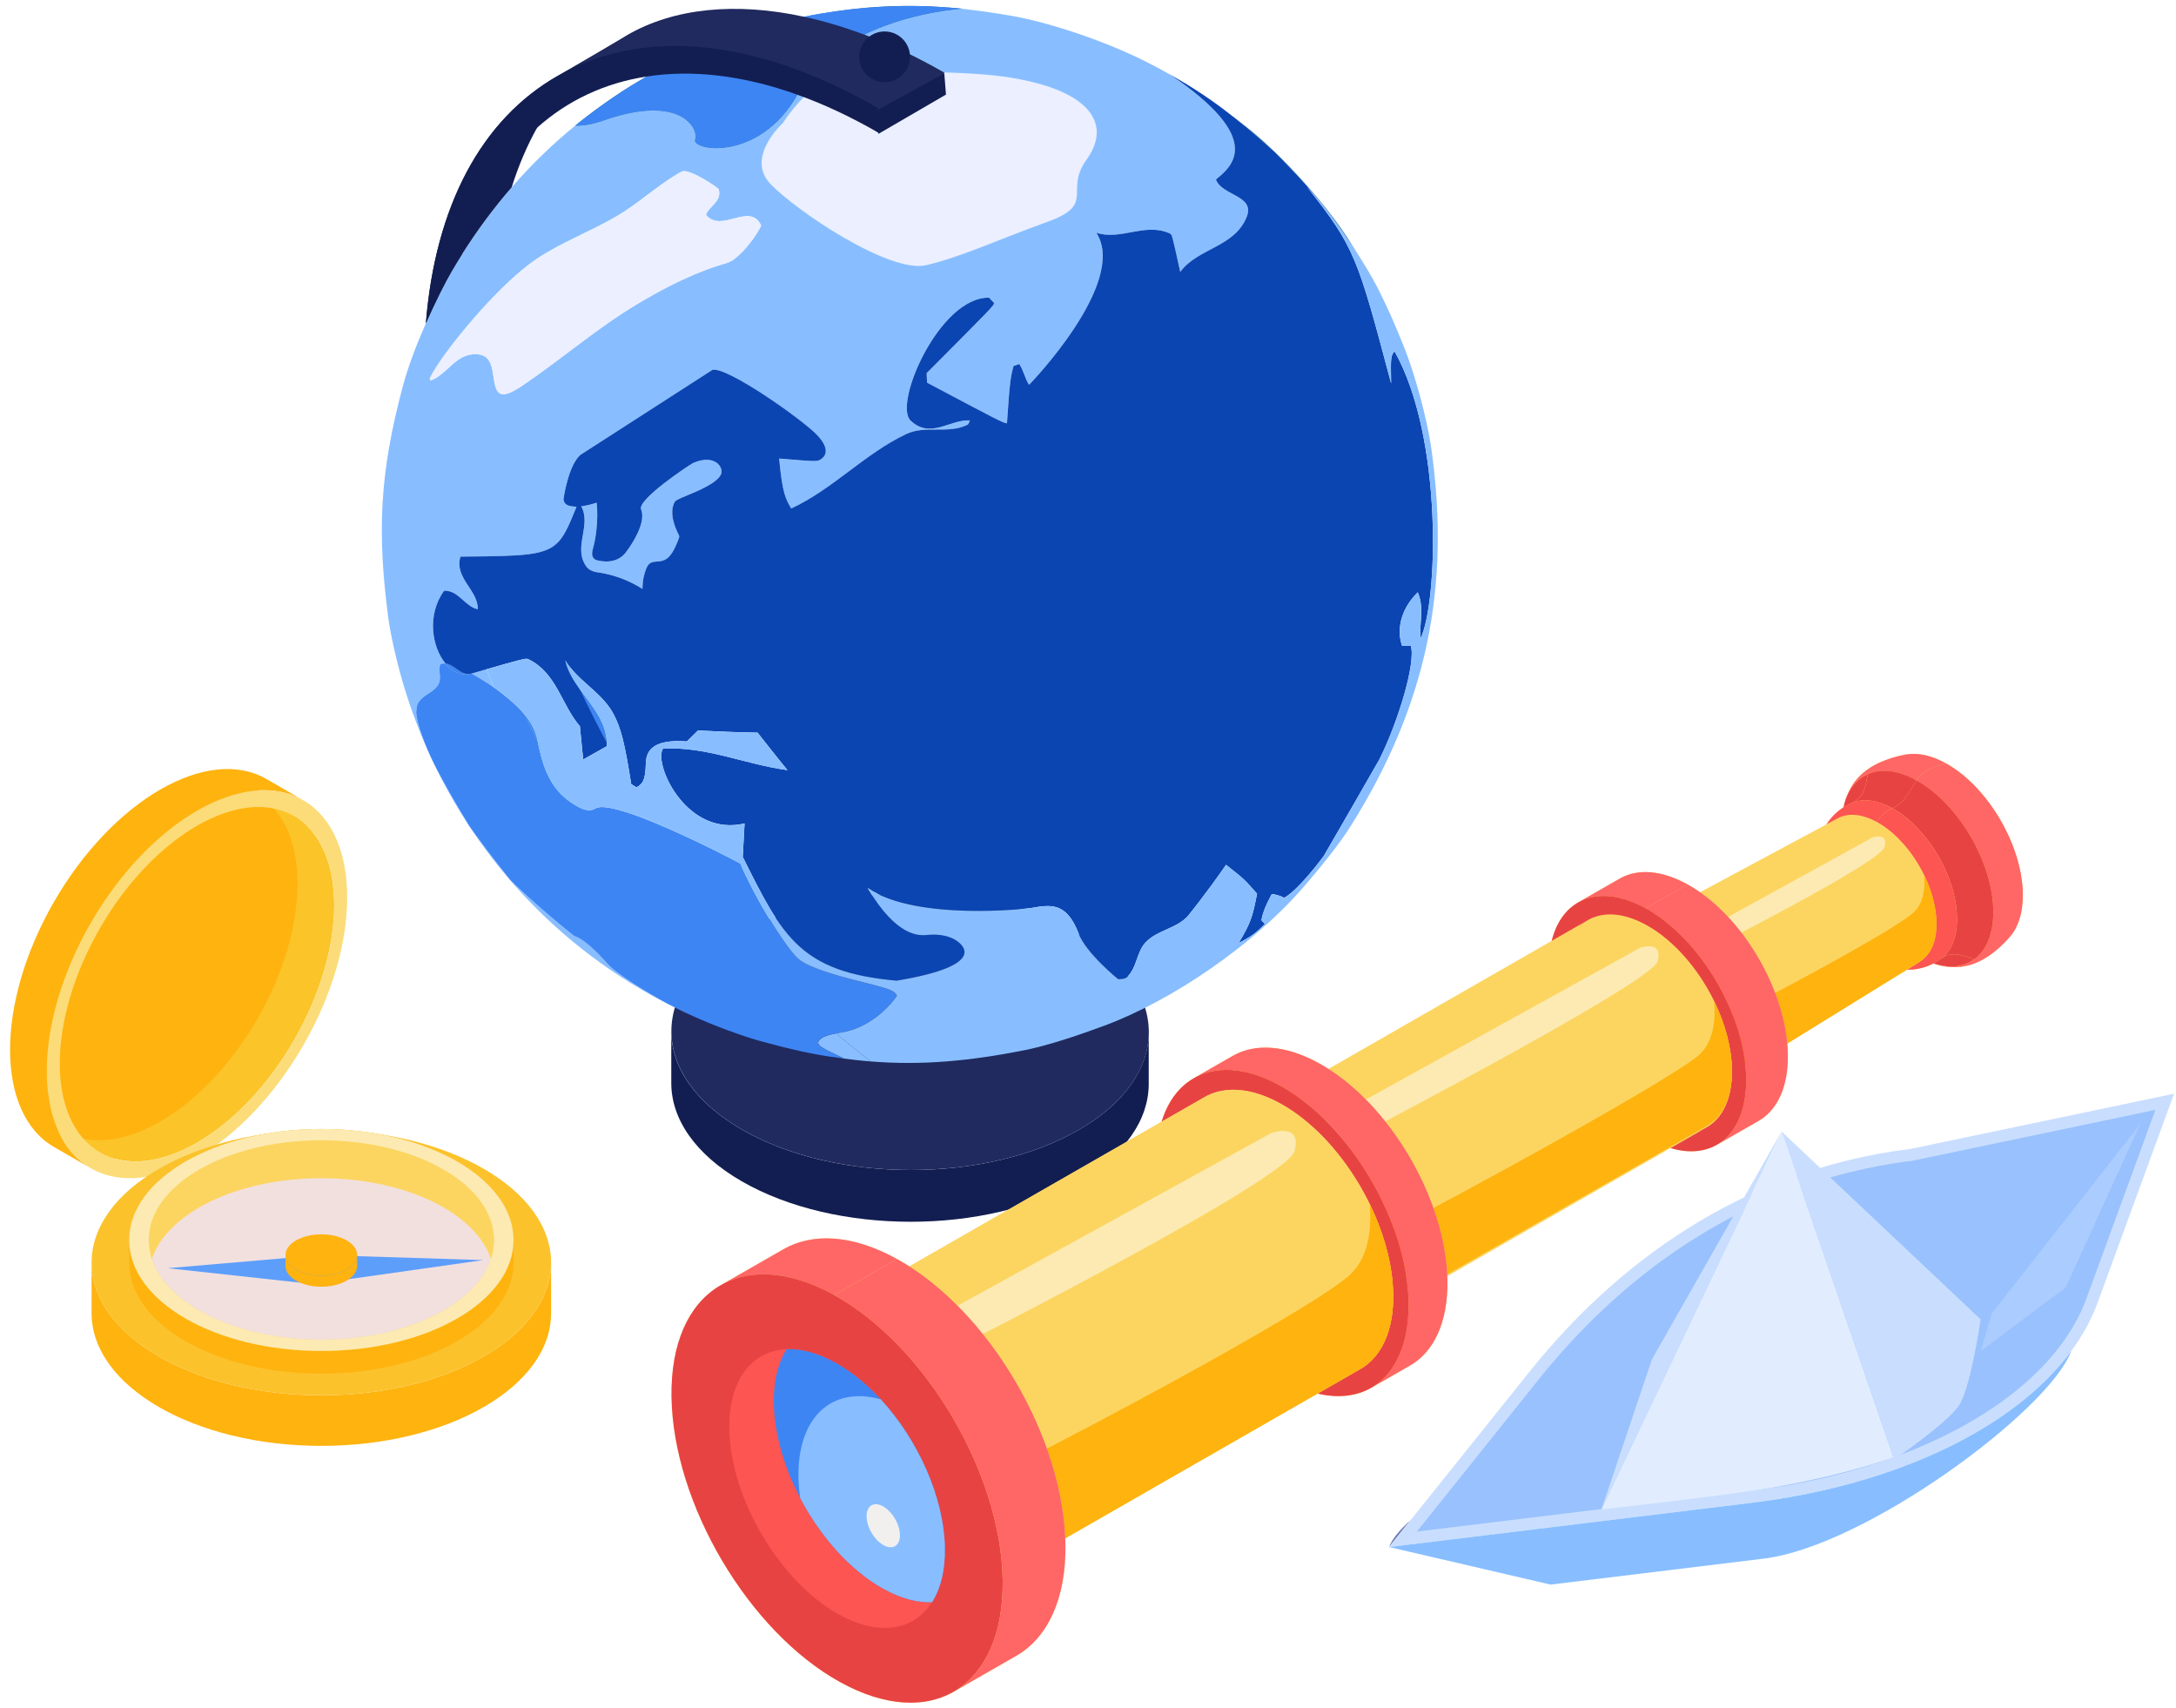 <svg width="209" height="164" viewBox="0 0 209 164" fill="none" xmlns="http://www.w3.org/2000/svg">
<path d="M110.333 99.143V104.114C110.324 107.491 108.098 110.863 103.663 113.44C94.738 118.626 80.221 118.626 71.237 113.44C66.716 110.83 64.466 107.405 64.475 103.983V99.013C64.466 102.433 66.73 105.86 71.25 108.47C80.234 113.656 94.751 113.656 103.675 108.47C108.112 105.893 110.324 102.521 110.333 99.143Z" fill="#121E51"/>
<path d="M103.572 89.687C112.556 94.875 112.603 103.283 103.679 108.469C94.754 113.654 80.237 113.654 71.253 108.469C62.269 103.281 62.223 94.873 71.147 89.687C80.071 84.5 94.588 84.5 103.572 89.687Z" fill="#202A5F"/>
<path d="M55.939 11.506C55.759 11.646 55.583 11.792 55.406 11.936C55.588 11.789 55.766 11.643 55.939 11.506Z" fill="#9DEFF1"/>
<path d="M116.784 17.236C118.332 15.976 121.547 13.35 112.353 7.147C111.829 6.851 111.293 6.558 110.713 6.254C106.433 3.998 100.763 2.144 97.114 1.513C95.447 1.225 93.865 0.996 92.321 0.838C90.548 0.998 86.647 1.552 83.011 3.325C85.554 4.281 88.146 5.509 90.737 7.004L84.359 12.739C81.708 11.209 79.109 10 76.592 9.096C72.922 15.578 66.4 14.487 66.766 13.395C67.131 12.296 65.301 9.002 57.984 11.566C56.906 11.942 56.004 12.089 55.248 12.066C53.079 13.834 51.041 15.803 49.146 17.986C47.421 19.972 45.814 22.134 44.336 24.481C44.019 24.981 43.71 25.489 43.407 26.007C42.797 27.046 41.834 28.934 40.903 31.051C40.034 33.027 39.193 35.205 38.695 37.07C36.421 45.559 36.24 51.229 37.284 59.248C37.494 60.866 37.986 62.993 38.414 64.569C39.116 67.146 40.016 69.666 41.109 72.105C40.124 69.819 39.953 68.635 39.98 68.352C40 68.12 40.012 67.794 40.119 67.585C40.554 66.725 41.632 66.55 42.104 65.726C42.46 65.103 42.045 64.405 42.297 63.773C42.471 63.717 42.635 63.705 42.79 63.721C41.465 62.126 40.988 59.03 42.655 56.733C43.368 56.715 43.863 57.097 44.338 57.514C44.811 57.93 45.265 58.384 45.895 58.513C45.915 56.636 43.618 55.527 44.223 53.459C44.502 53.457 44.772 53.453 45.033 53.45C47.596 53.426 49.385 53.396 50.686 53.237C53.664 52.876 54.083 51.844 55.374 48.671C54.726 48.622 54.166 48.581 54.126 47.913C54.126 47.877 54.58 44.698 55.746 43.687L68.424 35.524C69.81 35.173 77.033 40.276 78.444 41.741C79.859 43.21 79.197 43.886 78.846 44.11C78.478 44.344 78.478 44.344 74.834 44.038C75.139 47.382 75.463 47.929 75.996 48.835C80.012 46.97 83.043 43.584 87.038 41.687C88.908 40.799 91.052 41.718 92.918 40.798C93.048 40.735 93.086 40.504 93.158 40.38C91.257 40.252 89.365 42.207 87.461 40.396C85.776 38.794 90.233 28.52 94.992 28.592C95.139 28.745 95.337 28.95 95.483 29.101C95.415 29.4 95.415 29.4 89.001 35.839C89.014 36.112 89.03 36.478 89.041 36.751C96.174 40.533 96.174 40.533 96.716 40.664C96.988 36.49 97.087 36.127 97.35 35.151C97.515 35.095 97.733 35.02 97.897 34.964C98.311 35.581 98.433 36.335 98.835 36.958C98.939 36.877 108.247 27.227 105.36 22.457C105.338 22.425 105.308 22.384 105.286 22.353C107.639 23.134 110.02 21.334 112.367 22.43C112.569 22.524 112.569 22.524 113.359 26.117C115.051 23.813 118.613 23.757 119.756 20.794C120.543 18.753 117.332 18.793 116.784 17.236ZM69.865 25.235C68.434 25.663 65.774 26.462 61.199 29.202C57.346 31.508 53.955 34.465 50.251 36.978C48.114 38.429 47.67 37.993 47.434 36.393C47.423 36.323 47.412 36.254 47.403 36.186C47.207 34.895 47 33.983 45.574 34.017C44.343 34.046 43.591 34.877 42.777 35.608C42.351 35.988 41.908 36.343 41.368 36.537C41.339 36.483 41.301 36.411 41.274 36.357C41.528 35.797 42.082 34.928 42.833 33.904C43.992 32.318 45.618 30.36 47.313 28.594C48.795 27.055 50.33 25.662 51.66 24.79C53.993 23.264 56.608 22.27 59.02 20.893C61.168 19.668 62.979 17.956 65.096 16.685C65.227 16.607 65.405 16.512 65.547 16.46C66.23 16.201 68.987 18.01 69.037 18.199C69.342 19.372 68.107 19.767 67.805 20.632C69.288 22.445 72.022 19.347 73.104 21.649C72.801 22.459 71.028 24.886 69.865 25.235Z" fill="#88BEFF"/>
<path d="M83.011 3.327C85.555 4.283 88.147 5.51 90.737 7.006L84.359 12.741C81.708 11.211 79.109 10.001 76.593 9.098C72.922 15.579 66.401 14.489 66.766 13.396C67.132 12.298 65.301 9.004 57.984 11.567C56.906 11.944 56.004 12.091 55.248 12.068C55.347 11.985 55.651 11.738 55.676 11.719C55.765 11.648 56.324 11.211 56.409 11.148C57.478 10.325 58.575 9.546 59.701 8.815C60.007 8.617 60.317 8.421 60.627 8.228C61.127 7.919 61.615 7.631 62.101 7.352C62.209 7.289 63.458 6.596 63.548 6.547C63.616 6.511 65.279 5.662 65.373 5.617C65.521 5.545 66.273 5.188 66.532 5.069C66.622 5.03 67.504 4.639 67.69 4.562C68.075 4.4 69.483 3.847 69.504 3.84C70.1 3.615 70.696 3.403 71.284 3.205C72.948 2.643 74.526 2.2 75.9 1.891C75.988 1.871 76.996 1.66 77.246 1.612C79.347 1.199 81.294 0.917 83.166 0.751C85.63 0.532 87.96 0.515 90.336 0.67C91.032 0.715 91.675 0.771 92.325 0.838C90.548 1 86.647 1.554 83.011 3.327Z" fill="#196C89"/>
<path d="M55.83 48.627C56.159 48.577 56.611 48.507 57.315 48.275C57.315 48.275 57.572 50.419 56.968 52.634C56.797 53.266 56.854 53.54 57.209 53.763C57.279 53.788 58.946 54.359 60.008 53.185C60.029 53.16 62.206 50.446 61.579 48.925C61.185 47.965 66.32 44.578 66.579 44.464C68.7 43.539 69.564 44.927 69.238 45.58C68.828 46.399 67.028 47.148 66.162 47.506C65.053 47.967 64.882 48.037 64.763 48.278C64.247 49.328 64.893 50.784 65.194 51.36C65.278 51.52 65.285 51.535 64.954 52.316C64.308 53.831 63.685 53.878 63.133 53.92C62.668 53.954 62.303 53.981 62.056 54.643C61.923 55.007 61.721 55.554 61.709 56.56C60.983 56.087 59.469 55.25 57.457 54.973C56.93 54.899 56.552 54.715 56.337 54.425C54.982 52.598 56.849 50.487 55.83 48.627Z" fill="#88BEFF"/>
<path d="M113.271 7.674L112.535 7.249C112.785 7.389 113.03 7.532 113.271 7.674Z" fill="#196C89"/>
<path d="M122.483 14.651C121.259 13.56 120.068 12.498 118.73 11.429C119.112 11.724 119.504 12.034 119.917 12.361C123.256 15.016 127.326 19.617 129.39 22.797C126.836 19.323 126.15 18.391 122.483 14.651Z" fill="#196C89"/>
<path d="M45.206 64.707C44.297 64.921 43.441 64.502 42.789 63.719C43.666 63.82 44.243 64.903 45.206 64.707Z" fill="#196C89"/>
<path d="M67.296 97.899C67.134 97.829 66.963 97.757 66.799 97.683C55.193 92.556 46.569 83.656 41.572 73.111C42.577 75.048 43.97 77.512 45.082 79.337C46.204 80.93 47.788 82.99 49.01 84.505C49.032 84.527 51.523 87.013 55.142 89.882C56.354 90.227 58.31 92.508 58.328 92.531C59.097 93.464 62.26 95.397 64.153 96.41C65.079 96.882 66.34 97.456 67.296 97.899Z" fill="#88BEFF"/>
<path d="M69.807 98.907C70.462 99.139 71.306 99.42 72.735 99.892C72.181 99.737 71.126 99.4 69.807 98.907Z" fill="#196C89"/>
<path d="M47.441 66.015C46.72 65.51 46.133 65.148 45.307 64.682C45.834 64.53 46.307 64.394 46.73 64.271C46.961 64.854 47.199 65.436 47.441 66.015Z" fill="#88BEFF"/>
<path d="M51.632 71.129C51.248 70.348 50.876 69.565 50.514 68.777C51.061 69.482 51.434 70.238 51.632 71.129Z" fill="#196C89"/>
<path d="M54.755 76.992C54.726 76.972 54.695 76.951 54.666 76.929C52.537 75.406 52.019 72.96 51.641 71.173C52.604 73.113 53.648 75.07 54.755 76.992Z" fill="#196C89"/>
<path d="M55.722 66.241C55.096 65.371 54.532 64.469 54.289 63.415C54.419 63.631 54.561 63.834 54.714 64.03C55.04 64.768 55.376 65.504 55.722 66.241Z" fill="#196C89"/>
<path d="M58.279 71.313C57.373 69.632 56.522 67.938 55.723 66.239C56.848 67.799 58.183 69.256 58.279 71.313Z" fill="#196C89"/>
<path d="M80.566 101.585C80.712 101.598 80.867 101.609 80.993 101.618C78.867 100.615 78.294 100.345 78.707 99.874C78.874 99.683 79.213 99.442 80.312 99.236C81.412 100.178 82.526 101.076 83.651 101.933C82.64 101.854 81.614 101.738 80.566 101.585Z" fill="#88BEFF"/>
<path d="M132.614 28.252C132.015 27.175 131.27 25.876 130.539 24.661C131.576 26.309 132.29 27.633 132.614 28.252Z" fill="#196C89"/>
<path d="M86.147 95.608C86.058 95.737 85.944 95.915 85.847 96.04C85.348 96.666 83.509 98.747 80.76 99.161C80.596 99.186 80.447 99.211 80.31 99.236C79.209 99.442 78.872 99.681 78.704 99.874C78.294 100.345 78.865 100.615 80.99 101.618C80.865 101.609 80.71 101.603 80.564 101.585C78.229 101.31 75.799 100.729 73.153 100.009C73.015 99.969 72.874 99.935 72.736 99.893C71.297 99.454 70.462 99.139 69.807 98.909C69.555 98.813 69.314 98.722 69.066 98.624C68.507 98.407 67.903 98.173 67.296 97.901C66.324 97.467 65.078 96.884 64.153 96.412C62.26 95.399 59.097 93.466 58.328 92.533C58.31 92.512 56.352 90.229 55.142 89.884C51.524 87.014 49.031 84.529 49.01 84.507C47.789 82.99 46.205 80.932 45.082 79.339C43.968 77.514 42.544 75.066 41.572 73.113C41.407 72.778 41.259 72.442 41.108 72.105C40.123 69.819 39.952 68.635 39.979 68.352C39.999 68.12 40.011 67.794 40.118 67.585C40.553 66.725 41.632 66.55 42.103 65.726C42.46 65.103 42.044 64.405 42.296 63.773C42.47 63.717 42.634 63.705 42.789 63.721C43.441 64.504 44.292 64.901 45.206 64.709C45.239 64.702 45.273 64.694 45.307 64.684C46.133 65.148 46.72 65.512 47.442 66.017C47.57 66.104 47.699 66.197 47.838 66.295C48.967 67.155 49.863 67.933 50.515 68.777C50.875 69.565 51.249 70.348 51.632 71.129C52.019 72.962 52.538 75.41 54.667 76.931C54.696 76.952 54.727 76.974 54.755 76.994C56.33 78.095 56.842 77.82 57.218 77.617C57.972 77.21 60.29 77.944 62.821 78.985C66.677 80.57 71.028 82.867 71.087 82.912C71.182 82.986 71.206 83.17 71.256 83.279C73.162 87.428 75.722 91.246 76.647 92.053C76.951 92.319 77.765 93.026 82.168 94.141C85.566 95.001 85.845 95.07 86.147 95.608Z" fill="#3E85F4"/>
<path d="M41.574 73.113C41.541 73.052 41.507 72.989 41.478 72.929C41.34 72.643 41.223 72.366 41.109 72.105C41.259 72.442 41.414 72.78 41.574 73.113Z" fill="#7AC3D3"/>
<path d="M45.203 64.707C44.294 64.921 43.437 64.502 42.785 63.719C43.662 63.82 44.24 64.903 45.203 64.707Z" fill="#7AC3D3"/>
<path d="M51.632 71.129C51.248 70.348 50.876 69.565 50.514 68.777C51.061 69.483 51.434 70.239 51.632 71.129Z" fill="#7AC3D3"/>
<path d="M42.785 63.719C43.437 64.502 44.294 64.921 45.203 64.707C44.24 64.903 43.662 63.819 42.785 63.719ZM55.72 66.24C56.519 67.94 57.371 69.632 58.276 71.315C58.182 69.255 56.847 67.799 55.72 66.24ZM112.204 7.058L112.352 7.147C112.422 7.186 112.472 7.215 112.532 7.247L112.204 7.058ZM113.434 7.769L113.291 7.687C115.219 8.826 116.803 9.938 118.686 11.396C117.201 10.214 115.531 9.022 113.434 7.769ZM130.537 24.66C131.266 25.877 132.011 27.177 132.613 28.252C132.289 27.632 131.574 26.309 130.537 24.66Z" fill="#3E85F4"/>
<path d="M133.936 33.722C133.572 34.224 133.572 34.224 133.612 36.814C130.406 24.745 130.145 23.759 125.514 17.919C127.557 20.184 129.263 22.63 130.512 24.612C130.16 24.027 129.812 23.46 129.486 22.951C129.454 22.898 129.42 22.85 129.389 22.799C126.837 19.325 126.149 18.391 122.484 14.651C121.26 13.56 120.078 12.489 118.731 11.429C116.818 9.924 115.228 8.819 113.295 7.686C113.272 7.674 112.415 7.179 112.356 7.146C121.55 13.351 118.333 15.976 116.787 17.235C117.334 18.791 120.544 18.753 119.757 20.791C118.612 23.753 115.05 23.809 113.36 26.113C112.57 22.52 112.57 22.52 112.368 22.427C110.019 21.332 107.64 23.131 105.287 22.349C105.309 22.382 105.337 22.423 105.361 22.454C108.248 27.224 98.94 36.873 98.836 36.955C98.434 36.332 98.312 35.578 97.898 34.96C97.734 35.016 97.516 35.092 97.351 35.147C97.088 36.121 96.989 36.486 96.717 40.661C96.175 40.529 96.175 40.529 89.042 36.748C89.029 36.474 89.013 36.108 89.002 35.835C95.416 29.396 95.416 29.396 95.484 29.098C95.338 28.945 95.14 28.741 94.993 28.588C90.234 28.516 85.778 38.791 87.462 40.392C89.366 42.203 91.26 40.247 93.159 40.376C93.087 40.502 93.049 40.731 92.919 40.794C91.052 41.714 88.91 40.796 87.038 41.683C83.044 43.58 80.013 46.966 75.997 48.831C75.463 47.925 75.141 47.377 74.835 44.034C78.48 44.34 78.48 44.34 78.847 44.106C79.198 43.883 79.86 43.206 78.445 41.737C77.034 40.272 69.812 35.169 68.425 35.52L55.747 43.683C54.581 44.694 54.127 47.873 54.127 47.909C54.167 48.577 54.727 48.618 55.375 48.667C54.084 51.839 53.665 52.87 50.687 53.234C49.386 53.392 47.597 53.423 45.034 53.446C44.773 53.45 44.503 53.452 44.224 53.455C43.619 55.525 45.916 56.634 45.896 58.51C45.266 58.38 44.812 57.926 44.339 57.511C43.864 57.093 43.369 56.711 42.656 56.729C40.989 59.026 41.466 62.122 42.791 63.717C43.666 63.818 44.245 64.9 45.208 64.705C45.241 64.7 45.275 64.691 45.309 64.68C45.836 64.529 47.944 63.922 48.398 63.794C50.522 63.193 50.572 63.217 50.767 63.314C53.481 64.637 53.924 67.698 55.699 69.742L56.014 72.935L58.287 71.657C58.289 71.54 58.289 71.423 58.282 71.309C57.376 69.628 56.525 67.934 55.726 66.235C55.099 65.366 54.536 64.464 54.293 63.409C54.422 63.625 54.565 63.828 54.718 64.025C55.983 65.657 57.923 66.685 58.922 68.559C59.641 69.907 60.008 71.354 60.627 75.294C60.782 75.39 60.987 75.516 61.14 75.611C61.671 75.269 61.991 75.066 62.033 73.314C62.058 72.281 62.492 70.937 65.966 71.201C66.29 70.886 66.72 70.465 67.044 70.15C68.76 70.237 71.047 70.335 72.764 70.357C73.621 71.441 74.752 72.893 75.635 73.954C71.625 73.421 67.825 71.651 63.682 71.892C62.76 73.26 65.699 79.994 71.02 79.174C71.17 79.15 71.368 79.103 71.515 79.073C71.463 80.037 71.393 81.325 71.339 82.289C75.123 89.889 76.849 93.358 86.129 94.171C95.049 92.681 92.421 90.672 91.803 90.285C90.927 89.734 89.832 89.707 89.071 89.779C88.354 89.849 86.173 90.06 83.341 85.281C88.025 88.505 98.874 87.227 98.974 87.209C100.9 86.867 102.421 86.597 103.599 89.642C104.333 91.547 107.391 94.031 107.413 94.031C107.661 94.014 108.039 94.02 108.225 93.853C109.24 92.931 109.134 91.399 110.088 90.443C111.223 89.304 112.991 89.176 114.084 87.979C114.084 87.979 115.812 85.873 117.759 83.049C119.5 84.419 119.5 84.419 120.738 85.825C120.303 88.026 120.169 88.561 118.976 90.553C120.216 89.925 120.691 89.547 121.487 88.731C121.386 88.624 121.255 88.48 121.156 88.37C121.316 87.308 122.128 85.909 122.162 85.85C122.535 85.893 123.024 86.044 123.354 86.222C124.831 85.362 127.13 82.223 127.15 82.192C127.258 82.035 132.454 72.998 132.48 72.942C134.282 69.351 136.029 63.591 135.5 61.991C135.254 62 134.924 62.014 134.678 62.023C134.661 62.003 133.59 59.465 136.17 56.879C136.818 58.326 136.316 59.842 136.433 61.321C138.105 57.953 138.634 42.066 133.936 33.722ZM69.237 45.582C68.826 46.401 67.026 47.15 66.16 47.508C65.052 47.969 64.88 48.039 64.762 48.28C64.245 49.33 64.891 50.786 65.192 51.362C65.276 51.522 65.284 51.536 64.952 52.318C64.306 53.833 63.683 53.88 63.131 53.921C62.666 53.956 62.301 53.983 62.054 54.645C61.921 55.008 61.72 55.556 61.707 56.562C60.982 56.089 59.468 55.252 57.455 54.974C56.928 54.901 56.55 54.717 56.336 54.427C54.98 52.598 56.845 50.485 55.826 48.626C56.156 48.575 56.608 48.505 57.311 48.273C57.311 48.273 57.569 50.417 56.964 52.633C56.793 53.264 56.851 53.538 57.205 53.761C57.275 53.786 58.942 54.357 60.004 53.183C60.026 53.158 62.202 50.444 61.576 48.923C61.181 47.963 66.317 44.576 66.576 44.462C68.698 43.541 69.562 44.928 69.237 45.582Z" fill="#0B45B2"/>
<path d="M73.105 21.653C72.8 22.459 71.026 24.886 69.865 25.233C68.434 25.661 65.773 26.461 61.198 29.2C57.346 31.506 53.955 34.463 50.25 36.976C48.114 38.427 47.669 37.991 47.433 36.391C47.422 36.321 47.411 36.253 47.403 36.184C47.206 34.894 46.999 33.981 45.574 34.015C44.342 34.044 43.59 34.876 42.776 35.606C42.35 35.986 41.907 36.341 41.367 36.535C41.338 36.481 41.3 36.409 41.273 36.355C41.527 35.795 42.082 34.926 42.832 33.902C43.991 32.316 45.617 30.358 47.312 28.592C48.794 27.053 50.329 25.66 51.66 24.788C53.992 23.262 56.608 22.268 59.02 20.891C61.167 19.666 62.978 17.954 65.095 16.683C65.226 16.606 65.404 16.51 65.546 16.458C66.229 16.199 68.986 18.008 69.037 18.197C69.341 19.37 68.106 19.765 67.804 20.63C69.287 22.448 72.023 19.351 73.105 21.653Z" fill="#EBEFFF"/>
<path d="M92.445 0.829C92.406 0.832 92.364 0.836 92.321 0.839C90.548 1 86.647 1.554 83.011 3.327C81.116 4.25 79.293 5.505 77.881 7.206C77.545 7.609 77.231 8.038 76.949 8.493C76.843 8.659 76.742 8.83 76.645 9.004C76.627 9.037 76.609 9.067 76.593 9.098C72.922 15.58 66.401 14.489 66.766 13.396C67.132 12.298 65.301 9.004 57.984 11.567C56.906 11.944 56.004 12.091 55.248 12.068C55.347 11.985 55.651 11.738 55.676 11.719C55.765 11.648 56.324 11.211 56.409 11.148C57.41 10.39 58.688 9.492 59.701 8.815C59.73 8.795 59.759 8.776 59.786 8.758C60.041 8.588 60.326 8.41 60.625 8.228C61.13 7.922 62.535 7.096 62.576 7.073C62.792 6.947 64.576 6.016 64.731 5.935C64.797 5.903 65.661 5.476 65.798 5.411C66.025 5.303 67.027 4.848 67.141 4.799C67.323 4.718 67.508 4.641 67.688 4.564C68.053 4.409 68.406 4.263 68.727 4.141C68.77 4.124 69.481 3.849 69.504 3.84C70.103 3.611 70.748 3.37 71.284 3.205C72.069 2.963 73.072 2.636 73.833 2.423C74.443 2.254 75.219 2.049 75.9 1.891C75.988 1.871 76.967 1.662 77.224 1.606C77.754 1.495 78.31 1.383 78.772 1.313C79.469 1.208 80.394 1.055 81.093 0.969C81.708 0.892 82.511 0.796 83.168 0.749C83.245 0.744 83.321 0.739 83.395 0.733C84.073 0.694 84.981 0.629 85.659 0.605C86.338 0.582 87.243 0.571 87.922 0.578C88.645 0.586 89.495 0.62 90.337 0.668C91.111 0.717 91.828 0.771 92.445 0.829Z" fill="#3E85F4"/>
<path d="M75.208 11.801C75.208 11.801 78.988 5.582 84.234 6.436C89.477 7.289 94.357 6.558 99.723 8.021C105.088 9.485 106.552 12.289 104.358 15.338C102.163 18.388 105.333 19.606 100.578 21.314C95.82 23.023 92.528 24.607 88.991 25.462C85.454 26.315 76.429 20.218 73.99 17.657C71.549 15.095 75.208 11.801 75.208 11.801Z" fill="#EBEFFF"/>
<path d="M60.074 3.503C58.922 4.16 57.844 4.916 56.838 5.771C56.456 6.097 56.086 6.436 55.725 6.79C54.127 8.353 52.741 10.189 51.58 12.273C50.61 14.01 49.798 15.92 49.147 17.986C47.422 19.972 45.815 22.133 44.337 24.481C44.02 24.981 43.711 25.489 43.408 26.007C42.798 27.046 41.835 28.934 40.904 31.051C41.803 19.828 46.225 11.47 53.573 7.285L60.074 3.503Z" fill="#121E51"/>
<path d="M55.724 66.241C55.097 65.371 54.534 64.469 54.291 63.415C54.421 63.631 54.563 63.834 54.716 64.03C55.042 64.768 55.378 65.504 55.724 66.241Z" fill="#88BEFF"/>
<path d="M51.633 71.129C51.25 70.348 50.877 69.565 50.516 68.777C51.063 69.483 51.435 70.239 51.633 71.129Z" fill="#3E85F4"/>
<path d="M54.755 76.992C54.726 76.972 54.695 76.951 54.666 76.929C52.537 75.406 52.019 72.96 51.641 71.173C52.604 73.113 53.648 75.07 54.755 76.992Z" fill="#9DEFF1"/>
<path d="M51.184 8.875C51.499 8.664 51.828 8.464 52.172 8.273L51.184 8.875Z" fill="#9DEFF1"/>
<path d="M90.739 7.004L84.361 12.739C82.003 10.973 79.498 9.567 76.951 8.491C72.989 6.819 68.915 5.944 65.096 5.752C61.683 5.581 58.475 5.953 55.729 6.79C54.431 7.183 53.236 7.681 52.172 8.273L60.209 3.386C64.741 0.753 70.698 0.191 77.223 1.608C79.127 2.02 81.057 2.593 83.013 3.327C85.558 4.281 88.149 5.51 90.739 7.004Z" fill="#202A5F"/>
<path d="M137.519 43.386C137.017 39.692 135.676 35.435 135.028 33.777C132.746 27.942 131.34 25.809 129.486 22.95C129.812 23.462 130.159 24.027 130.512 24.612C129.263 22.63 127.556 20.184 125.513 17.919C130.145 23.76 130.406 24.745 133.612 36.814C133.572 34.224 133.572 34.224 133.936 33.722C138.634 42.066 138.104 57.953 136.43 61.326C136.313 59.847 136.814 58.333 136.168 56.884C133.588 59.471 134.659 62.007 134.675 62.028C134.922 62.019 135.251 62.005 135.498 61.996C136.025 63.596 134.279 69.356 132.478 72.947C132.451 73.003 127.254 82.041 127.148 82.197C127.126 82.228 124.827 85.367 123.351 86.228C123.022 86.049 122.532 85.898 122.16 85.855C122.126 85.914 121.314 87.313 121.154 88.375C121.255 88.483 121.386 88.627 121.485 88.737C120.689 89.552 120.214 89.93 118.974 90.558C120.167 88.568 120.301 88.031 120.736 85.83C119.5 84.424 119.499 84.424 117.757 83.054C115.809 85.878 114.081 87.984 114.081 87.984C112.987 89.18 111.219 89.309 110.085 90.449C109.133 91.404 109.238 92.936 108.222 93.858C108.039 94.025 107.661 94.02 107.411 94.036C107.389 94.036 104.329 91.55 103.596 89.648C102.421 86.602 100.9 86.872 98.972 87.214C98.871 87.23 88.023 88.51 83.339 85.286C86.171 90.065 88.352 89.853 89.069 89.784C89.832 89.711 90.924 89.738 91.801 90.29C92.418 90.677 95.046 92.686 86.127 94.176C76.847 93.363 75.12 89.892 71.337 82.295C71.389 81.33 71.459 80.043 71.513 79.078C71.365 79.109 71.168 79.155 71.018 79.179C65.697 80 62.758 73.266 63.679 71.898C67.823 71.658 71.623 73.426 75.633 73.959C74.749 72.899 73.619 71.446 72.762 70.362C71.045 70.341 68.757 70.242 67.042 70.155C66.718 70.47 66.288 70.892 65.964 71.207C62.49 70.944 62.056 72.287 62.031 73.32C61.989 75.069 61.669 75.275 61.138 75.617C60.985 75.521 60.78 75.395 60.625 75.3C60.006 71.36 59.639 69.912 58.92 68.564C57.921 66.69 55.981 65.663 54.715 64.03C55.041 64.768 55.378 65.504 55.723 66.24C56.849 67.799 58.186 69.255 58.279 71.315C58.285 71.428 58.287 71.543 58.285 71.662L56.011 72.94L55.696 69.747C53.922 67.704 53.479 64.642 50.764 63.319C50.57 63.224 50.52 63.198 48.396 63.8C47.944 63.927 47.395 64.084 46.732 64.275C46.961 64.856 47.199 65.438 47.442 66.017C47.569 66.104 47.699 66.197 47.838 66.294C48.966 67.155 49.863 67.932 50.514 68.777C51.061 69.484 51.414 70.244 51.632 71.129C52.278 73.773 53.65 75.071 54.755 76.994C56.33 78.095 56.841 77.82 57.218 77.616C57.972 77.21 60.29 77.944 62.821 78.984C66.677 80.57 71.027 82.867 71.087 82.912C71.182 82.986 71.205 83.169 71.256 83.279C73.162 87.428 75.722 91.246 76.647 92.052C76.951 92.319 77.764 93.026 82.167 94.14C85.568 95.001 85.847 95.071 86.149 95.609C86.059 95.739 85.946 95.917 85.848 96.041C85.35 96.668 83.51 98.748 80.761 99.162C80.598 99.188 80.448 99.213 80.311 99.238C81.411 100.179 82.525 101.078 83.65 101.934C88.601 102.329 93.203 101.886 98.459 100.842C100.785 100.374 103.856 99.323 106.082 98.495C112.692 96.034 120.43 90.706 125.225 85.158C126.673 83.484 128.555 81.193 129.736 79.321C137.084 67.641 139.289 56.367 137.519 43.386ZM130.539 24.66C131.574 26.309 132.289 27.632 132.614 28.251C132.013 27.175 131.268 25.875 130.539 24.66Z" fill="#88BEFF"/>
<path d="M54.755 76.992C54.726 76.972 54.695 76.95 54.666 76.929C52.537 75.406 52.019 72.96 51.641 71.172C52.604 73.113 53.648 75.069 54.755 76.992Z" fill="#88BEFF"/>
<path d="M84.362 10.399V12.739C81.71 11.209 79.111 9.999 76.595 9.096C71.357 7.217 66.452 6.673 62.099 7.35C58.058 7.978 54.511 9.648 51.582 12.271C48.313 15.196 45.822 19.309 44.337 24.479C44.02 24.979 43.711 25.487 43.408 26.005C42.798 27.044 41.835 28.932 40.904 31.049C41.803 19.826 46.225 11.468 53.573 7.283C54.071 6.999 54.579 6.736 55.097 6.495C55.666 6.228 56.248 5.987 56.84 5.771C60.152 4.571 63.804 4.171 67.688 4.562C70.948 4.889 74.363 5.773 77.884 7.204C80.009 8.07 82.171 9.134 84.362 10.399Z" fill="#121E51"/>
<path d="M84.361 10.521L90.697 7.046L90.859 9.083L84.361 12.861V10.521Z" fill="#121E51"/>
<path d="M84.966 7.899C86.313 7.899 87.405 6.807 87.405 5.46C87.405 4.113 86.313 3.021 84.966 3.021C83.619 3.021 82.527 4.113 82.527 5.46C82.527 6.807 83.619 7.899 84.966 7.899Z" fill="#121E51"/>
<path d="M186.892 73.302C182.878 71.081 179.679 73.082 179.749 77.773C179.819 82.464 183.13 88.067 187.145 90.288C191.159 92.51 194.358 90.508 194.288 85.817C194.216 81.126 190.906 75.523 186.892 73.302Z" fill="#FCD561"/>
<path d="M193.096 89.901C191.821 91.417 189.64 91.669 187.143 90.288C183.129 88.067 179.817 82.464 179.747 77.773C179.702 74.72 181.041 72.807 183.088 72.454C182.092 72.625 181.153 72.951 180.652 73.178C180.436 73.277 180.033 73.459 179.585 73.748C179.243 73.97 178.868 74.276 178.717 74.432C178.512 74.645 178.237 74.927 178.073 75.174C177.729 75.696 177.646 75.82 177.398 76.43C177.265 76.76 177.14 77.219 177.072 77.568C176.998 77.946 176.953 78.459 176.923 78.842C176.915 79.022 176.912 79.208 176.915 79.397C176.986 84.088 180.296 89.691 184.31 91.912C184.36 91.941 184.412 91.968 184.463 91.995C184.754 92.141 185.143 92.332 185.449 92.441C185.79 92.564 186.252 92.708 186.609 92.772C186.938 92.834 187.384 92.88 187.721 92.88C188.218 92.882 188.677 92.798 188.747 92.78C188.891 92.746 189.084 92.706 189.224 92.663C189.402 92.609 189.638 92.528 189.809 92.456C189.987 92.38 190.405 92.202 190.95 91.84C191.375 91.559 192.219 90.933 193.096 89.901Z" fill="#FCD561"/>
<path d="M184.338 91.925C184.237 91.869 184.033 91.757 184.033 91.757C184.24 91.869 184.784 92.135 185.374 92.215C186.022 92.301 186.343 92.13 186.424 92.076C187.511 91.282 188.483 91.752 189.621 92.128C188.35 93.057 186.519 93.08 184.465 91.993C184.415 91.966 184.365 91.939 184.312 91.91C180.298 89.689 176.986 84.086 176.918 79.395C176.914 79.206 176.918 79.021 176.925 78.841C176.893 79.62 177.022 80.304 175.753 80.907C175.746 81.058 175.744 81.213 175.748 81.373C175.807 85.315 178.59 90.026 181.963 91.892C182.007 91.916 182.05 91.939 182.091 91.963C183.252 91.171 183.776 91.628 184.465 91.993C184.428 91.973 184.377 91.945 184.338 91.925Z" fill="#E84343"/>
<path d="M184.466 91.993C183.777 91.628 183.253 91.171 182.092 91.963C183.818 92.877 185.355 92.855 186.424 92.076C186.154 92.256 185.308 92.423 184.034 91.757C184.034 91.757 184.32 91.916 184.466 91.993Z" fill="#FCD561"/>
<path d="M176.924 78.843C176.922 78.907 176.937 78.972 176.931 79.039C176.991 78.562 177.061 78.223 177.262 77.797C177.408 77.489 177.653 77.201 177.842 77.115C179.075 76.576 179.161 75.502 179.412 74.328C177.964 74.96 176.965 76.533 176.924 78.843Z" fill="#E84343"/>
<path d="M183.089 72.454C181.757 72.686 180.79 73.1 180.333 73.325C179.746 73.613 179.381 73.885 179.226 74C179.077 74.112 178.888 74.274 178.751 74.4C178.643 74.499 178.511 74.647 178.409 74.753C178.358 74.805 178.054 75.158 177.802 75.59C177.635 75.878 177.449 76.286 177.336 76.6C177.214 76.938 177.102 77.406 177.037 77.759C176.978 78.079 176.945 78.515 176.924 78.841C177.021 76.533 177.962 74.958 179.411 74.326C180.657 73.783 182.277 73.937 184.057 74.924C184.714 73.804 186.779 73.325 186.887 73.3C185.49 72.526 184.187 72.263 183.089 72.454Z" fill="#FF6666"/>
<path d="M184.468 91.993C184.817 92.162 185.285 92.384 185.652 92.512C185.989 92.629 186.451 92.755 186.804 92.805C187.45 92.899 187.612 92.89 188.221 92.856C188.516 92.839 188.899 92.744 189.187 92.674C189.398 92.623 189.859 92.449 190.211 92.272C190.69 92.031 191.05 91.775 191.243 91.639C191.693 91.32 192.447 90.674 193.099 89.9C193.875 88.978 194.315 87.589 194.288 85.816C194.218 81.125 190.908 75.522 186.894 73.3C186.786 73.326 184.72 73.804 184.064 74.924C188.078 77.145 191.39 82.749 191.459 87.439C191.491 89.657 190.795 91.275 189.625 92.128C188.35 93.055 186.521 93.081 184.468 91.993Z" fill="#FF6666"/>
<path d="M186.426 92.076C185.357 92.855 183.82 92.877 182.093 91.963C182.05 91.939 182.007 91.918 181.966 91.892C178.591 90.026 175.808 85.315 175.75 81.373C175.748 81.215 175.75 81.06 175.756 80.907C175.838 78.967 176.629 77.644 177.847 77.112C176.954 77.51 176.494 77.941 176.218 78.198C176.072 78.335 175.828 78.614 175.736 78.738C175.502 79.056 175.423 79.165 175.192 79.595C175.108 79.755 174.944 80.135 174.874 80.351C174.726 80.813 174.681 81.026 174.622 81.371C174.488 82.153 174.539 82.9 174.562 83.258C174.832 86.426 176.888 89.986 179.464 91.806C179.962 92.146 181.287 93.05 183.04 93.118C183.838 93.149 184.457 92.999 184.754 92.908C185.177 92.778 185.353 92.697 185.755 92.497C185.955 92.398 186.111 92.29 186.426 92.076Z" fill="#FCD561"/>
<path d="M177.846 77.114C176.629 77.645 175.837 78.968 175.754 80.909C177.023 80.306 176.893 79.622 176.926 78.842C176.924 78.907 176.937 78.972 176.933 79.038C177.1 77.523 177.77 77.15 177.846 77.114Z" fill="#FCD561"/>
<path d="M179.415 74.328C179.165 75.502 179.081 76.576 177.846 77.114C178.893 76.659 180.254 76.787 181.752 77.617C182.918 77.071 183.408 76.047 184.061 74.926C182.279 73.939 180.659 73.784 179.415 74.328Z" fill="#E84343"/>
<path d="M174.53 82.656C174.532 82.837 174.548 83.078 174.561 83.258C174.544 83.063 174.534 82.869 174.532 82.678C174.478 79.084 176.928 77.55 180.004 79.253C180.033 79.199 180.58 78.164 181.748 77.617C180.25 76.788 178.882 76.643 177.842 77.114C177.423 77.305 177.383 77.332 177.14 77.48C176.791 77.694 176.523 77.921 176.523 77.921C176.276 78.135 176.098 78.304 175.993 78.427C175.797 78.653 175.596 78.887 175.383 79.246C175.194 79.562 174.921 80.072 174.732 80.828C174.589 81.398 174.521 82.014 174.53 82.656Z" fill="#FC5552"/>
<path d="M186.425 92.076C187.512 91.282 188.484 91.752 189.622 92.128C190.792 91.275 191.488 89.659 191.456 87.439C191.386 82.748 188.075 77.145 184.061 74.924C183.408 76.045 182.918 77.069 181.752 77.615C185.125 79.481 187.91 84.192 187.967 88.134C187.993 89.999 187.408 91.358 186.425 92.076Z" fill="#E84343"/>
<path d="M180.233 92.288C181.841 93.174 183.041 93.132 183.554 93.115C183.772 93.107 184.355 93.062 185.061 92.807C185.756 92.555 186.24 92.207 186.424 92.076C187.406 91.359 187.993 89.999 187.964 88.136C187.905 84.194 185.122 79.483 181.749 77.617C180.581 78.164 180.033 79.199 180.005 79.253C183.081 80.956 185.617 85.249 185.671 88.843C185.725 92.438 183.275 93.971 180.199 92.269C179.951 92.13 179.704 91.975 179.463 91.806C179.754 92.002 179.929 92.121 180.233 92.288Z" fill="#FC5552"/>
<path d="M184.089 92.553C183.1 93.16 181.727 93.113 180.199 92.269C177.123 90.566 174.586 86.273 174.532 82.678C174.504 80.788 175.168 79.467 176.253 78.888L158.089 88.597C156.921 89.221 156.205 90.645 156.235 92.683C156.293 96.558 159.029 101.188 162.345 103.022C163.992 103.933 165.473 103.985 166.539 103.33C172.389 99.737 178.239 96.146 184.089 92.553Z" fill="#FCD561"/>
<path d="M168.91 107.639C167.236 108.598 164.946 108.49 162.405 107.084C157.169 104.186 152.85 96.878 152.759 90.762C152.712 87.614 153.794 85.394 155.568 84.376L151.565 86.671C149.79 87.689 148.709 89.909 148.755 93.057C148.847 99.175 153.165 106.483 158.402 109.381C160.943 110.787 163.233 110.897 164.907 109.935C166.109 109.244 167.709 108.326 168.91 107.639Z" fill="#FCD561"/>
<path d="M185.997 88.604C186.026 90.467 185.387 91.781 184.336 92.382L164.896 104.401C165.945 103.798 166.653 101.578 166.626 99.717C166.615 99.002 166.507 98.259 166.316 97.512C165.54 94.49 163.404 91.433 160.92 90.058C159.417 89.225 157.224 88.899 156.234 89.468L176.443 78.619C177.433 78.05 178.788 78.115 180.293 78.947C182.12 79.959 183.76 81.881 184.809 84.028C185.535 85.519 185.976 87.123 185.997 88.604Z" fill="#FCD561"/>
<path d="M162.629 89.9L179.842 80.428C179.842 80.428 181.417 79.894 180.996 81.363C180.577 82.831 163.993 91.243 163.993 91.243L162.629 89.9Z" fill="#FCEAB2"/>
<path d="M185.998 88.604C186.027 90.467 185.388 91.781 184.337 92.382L164.896 104.401C165.946 103.798 166.653 101.578 166.626 99.717C166.615 99.002 166.507 98.259 166.317 97.512C172.822 94.22 182.322 89.031 183.833 87.591C184.74 86.727 184.918 85.359 184.808 84.028C185.535 85.519 185.976 87.123 185.998 88.604Z" fill="#FEB30F"/>
<path d="M171.721 101.252C171.812 107.371 167.642 109.981 162.406 107.084C157.169 104.186 152.851 96.879 152.759 90.762C152.667 84.644 156.838 82.034 162.074 84.93C167.311 87.826 171.629 95.134 171.721 101.252ZM162.136 88.989C158.82 87.153 156.178 88.807 156.235 92.683C156.293 96.558 159.029 101.188 162.344 103.022C165.66 104.856 168.302 103.204 168.245 99.328C168.187 95.453 165.451 90.825 162.136 88.989Z" fill="#FCD561"/>
<path d="M155.57 84.374L151.566 86.669C153.24 85.709 155.53 85.817 158.072 87.223L162.075 84.928C159.535 83.522 157.244 83.414 155.57 84.374Z" fill="#FF6666"/>
<path d="M164.909 109.934L168.912 107.639C170.687 106.62 171.769 104.401 171.722 101.252C171.63 95.134 167.312 87.826 162.075 84.928L158.072 87.223C163.308 90.121 167.627 97.429 167.719 103.547C167.765 106.696 166.684 108.915 164.909 109.934Z" fill="#FF6666"/>
<path d="M167.719 103.547C167.81 109.666 163.64 112.276 158.404 109.379C153.167 106.481 148.849 99.174 148.757 93.055C148.666 86.937 152.836 84.327 158.072 87.223C163.309 90.121 167.627 97.429 167.719 103.547ZM158.096 88.825C153.617 86.347 150.05 88.58 150.127 93.813C150.205 99.047 153.9 105.299 158.378 107.777C162.857 110.256 166.424 108.022 166.347 102.79C166.27 97.555 162.574 91.304 158.096 88.825Z" fill="#E84343"/>
<path d="M163.942 108.253C162.51 109.073 160.551 108.982 158.377 107.777C153.898 105.299 150.203 99.047 150.126 93.813C150.086 91.12 151.011 89.221 152.528 88.35L121.201 106.318C119.684 107.189 118.757 109.088 118.798 111.781C118.877 117.015 122.571 123.266 127.049 125.745C129.224 126.947 131.182 127.041 132.615 126.22C142.015 120.831 154.545 113.644 163.942 108.253Z" fill="#FCD561"/>
<path d="M135.436 131.132C133.298 132.36 130.371 132.221 127.124 130.425C120.433 126.722 114.915 117.384 114.798 109.566C114.738 105.543 116.121 102.707 118.389 101.405L114.655 103.545C112.387 104.847 111.005 107.682 111.064 111.705C111.181 119.522 116.7 128.861 123.391 132.563C126.638 134.36 129.565 134.498 131.703 133.272C132.823 132.632 134.315 131.775 135.436 131.132Z" fill="#FCD561"/>
<path d="M166.348 102.701C166.39 105.365 165.475 107.246 163.972 108.105L129.43 127.851C130.931 126.989 131.846 125.11 131.808 122.447C131.792 121.425 131.637 120.363 131.365 119.296C130.255 114.972 127.2 110.602 123.647 108.636C121.496 107.444 119.557 107.353 118.141 108.166L152.685 88.422C154.101 87.609 156.04 87.702 158.191 88.89C160.804 90.337 163.15 93.086 164.649 96.159C165.688 98.29 166.318 100.581 166.348 102.701Z" fill="#FCD561"/>
<path d="M126.094 108.407L157.547 91.007C157.547 91.007 159.799 90.244 159.198 92.343C158.597 94.443 128.043 110.326 128.043 110.326L126.094 108.407Z" fill="#FCEAB2"/>
<path d="M166.348 102.701C166.389 105.365 165.475 107.246 163.972 108.105L129.43 127.851C130.931 126.989 131.845 125.11 131.807 122.447C131.791 121.425 131.636 120.363 131.365 119.296C140.669 114.587 161.092 103.313 163.25 101.252C164.548 100.016 164.803 98.059 164.647 96.158C165.687 98.29 166.317 100.581 166.348 102.701Z" fill="#FEB30F"/>
<path d="M139.023 122.973C139.14 130.79 133.81 134.126 127.121 130.425C120.431 126.722 114.912 117.384 114.795 109.567C114.678 101.749 120.008 98.412 126.698 102.115C133.389 105.817 138.906 115.156 139.023 122.973ZM126.767 106.793C122.288 104.314 118.721 106.548 118.798 111.781C118.877 117.015 122.571 123.266 127.049 125.745C131.529 128.224 135.097 125.99 135.018 120.757C134.941 115.525 131.247 109.271 126.767 106.793Z" fill="#FCD561"/>
<path d="M139.025 122.973C139.084 126.996 137.705 129.833 135.435 131.132L131.702 133.273C133.972 131.973 135.354 129.136 135.291 125.113C135.174 117.294 129.656 107.957 122.967 104.255C119.721 102.46 116.793 102.318 114.654 103.546L118.388 101.405C120.526 100.178 123.453 100.318 126.7 102.115C133.389 105.817 138.908 115.156 139.025 122.973Z" fill="#FF6666"/>
<path d="M122.966 104.255L122.989 105.981C128.865 109.232 133.71 117.435 133.813 124.3C133.915 131.165 129.235 134.097 123.36 130.845C117.485 127.594 112.638 119.391 112.535 112.526C112.432 105.661 117.112 102.73 122.989 105.981L122.966 104.255C116.275 100.552 110.947 103.89 111.064 111.707C111.181 119.524 116.7 128.863 123.391 132.565C130.081 136.268 135.409 132.933 135.292 125.115C135.174 117.298 129.657 107.958 122.966 104.255Z" fill="#E84343"/>
<path d="M130.662 131.467C128.783 132.546 126.213 132.423 123.361 130.845C117.486 127.594 112.639 119.391 112.536 112.526C112.484 108.993 113.697 106.501 115.69 105.36L78.943 126.436C76.95 127.579 75.737 130.07 75.791 133.604C75.893 140.469 80.739 148.672 86.616 151.923C89.467 153.501 92.039 153.623 93.917 152.545C104.938 146.222 119.637 137.791 130.662 131.467Z" fill="#FCD561"/>
<path d="M97.621 159.005C94.813 160.616 90.97 160.435 86.707 158.075C77.923 153.215 70.678 140.953 70.525 130.69C70.446 125.407 72.26 121.684 75.239 119.976L69.215 123.432C66.237 125.14 64.421 128.864 64.501 134.146C64.653 144.409 71.899 156.671 80.683 161.531C84.945 163.891 88.788 164.072 91.596 162.461C93.403 161.425 95.814 160.042 97.621 159.005Z" fill="#FCD561"/>
<path d="M133.815 124.3C133.869 127.833 132.655 130.326 130.663 131.467L93.916 152.545C95.908 151.402 97.12 148.911 97.069 145.378C97.048 144.022 96.843 142.613 96.481 141.196C95.008 135.462 90.956 129.665 86.242 127.059C83.391 125.479 80.819 125.358 78.941 126.436L115.689 105.36C117.568 104.282 120.138 104.404 122.989 105.983C126.456 107.903 129.567 111.547 131.556 115.622C132.936 118.45 133.773 121.49 133.815 124.3Z" fill="#FCD561"/>
<path d="M89.484 126.759L122.135 108.791C122.135 108.791 125.121 107.778 124.325 110.562C123.53 113.347 92.073 129.304 92.073 129.304L89.484 126.759Z" fill="#FCEAB2"/>
<path d="M133.813 124.3C133.867 127.833 132.654 130.326 130.661 131.467L93.914 152.545C95.907 151.402 97.118 148.911 97.068 145.378C97.046 144.022 96.841 142.613 96.479 141.196C108.818 134.952 126.84 125.108 129.704 122.376C131.424 120.736 131.765 118.14 131.556 115.62C132.935 118.45 133.772 121.49 133.813 124.3Z" fill="#FEB30F"/>
<path d="M102.332 148.292C102.485 158.555 95.488 162.937 86.704 158.075C77.92 153.215 70.675 140.953 70.522 130.69C70.369 120.426 77.366 116.045 86.15 120.907C94.932 125.767 102.177 138.026 102.332 148.292ZM86.24 127.059C80.364 123.808 75.683 126.737 75.785 133.602C75.888 140.467 80.733 148.67 86.611 151.921C92.487 155.171 97.168 152.243 97.065 145.376C96.964 138.512 92.117 130.31 86.24 127.059Z" fill="#FCD561"/>
<path d="M75.236 119.974L69.211 123.43C72.019 121.819 75.862 122.001 80.124 124.361L86.149 120.905C81.887 118.547 78.044 118.365 75.236 119.974Z" fill="#FF6666"/>
<path d="M80.124 124.361C71.34 119.501 64.344 123.88 64.497 134.144C64.65 144.407 71.895 156.669 80.679 161.529C89.463 166.389 96.459 162.01 96.306 151.746C96.153 141.482 88.908 129.223 80.124 124.361Z" fill="#E84343"/>
<path d="M90.756 148.675C90.788 150.823 90.338 152.576 89.525 153.859C87.804 156.565 84.463 157.186 80.584 155.042C74.867 151.879 70.153 143.896 70.05 137.218C69.982 132.51 72.225 129.701 75.557 129.565C76.952 129.505 78.534 129.918 80.22 130.848C85.941 134.014 90.657 141.994 90.756 148.675Z" fill="#FC5552"/>
<path d="M90.754 148.675C90.787 150.823 90.337 152.576 89.523 153.859C88.128 153.919 86.543 153.51 84.856 152.576C81.67 150.812 78.79 147.547 76.855 143.849C75.318 140.914 74.367 137.704 74.326 134.75C74.293 132.599 74.743 130.848 75.557 129.566C76.952 129.507 78.534 129.919 80.221 130.85C81.78 131.712 83.261 132.931 84.597 134.383C88.164 138.26 90.683 143.813 90.754 148.675Z" fill="#3E85F4"/>
<path d="M91.593 162.462L97.618 159.006C100.595 157.297 102.409 153.573 102.332 148.292C102.179 138.028 94.934 125.767 86.15 120.907L80.125 124.363C88.909 129.223 96.154 141.484 96.307 151.748C96.384 157.029 94.57 160.753 91.593 162.462Z" fill="#FF6666"/>
<path d="M90.754 148.675C90.787 150.823 90.337 152.576 89.523 153.859C88.128 153.919 86.543 153.51 84.856 152.576C81.67 150.812 78.79 147.547 76.855 143.849C76.756 143.162 76.7 142.485 76.691 141.819C76.605 136.023 79.981 133.078 84.597 134.383C88.164 138.26 90.683 143.813 90.754 148.675Z" fill="#88BEFF"/>
<path d="M85.972 145.865C86.596 146.947 86.594 148.119 85.968 148.481C85.341 148.843 84.326 148.259 83.702 147.176C83.077 146.092 83.079 144.922 83.705 144.56C84.332 144.199 85.345 144.784 85.972 145.865Z" fill="#F1F0EF"/>
<path d="M135.479 145.991L133.418 148.562C133.693 147.809 134.413 146.938 135.479 145.991Z" fill="#747DB4"/>
<path d="M147.598 131.784C154.352 123.436 166.09 113.032 183.636 110.891L207.918 105.805L200.925 124.922C200.366 126.454 199.539 127.966 198.465 129.415C193.054 136.736 181.719 142.094 168.144 143.749L134.748 147.819L147.598 131.784Z" fill="#99C1FD"/>
<path d="M207.024 106.582L200.387 124.726C199.845 126.208 199.044 127.669 198.004 129.075C192.683 136.27 181.498 141.544 168.077 143.178L136.085 147.079L148.046 132.151C154.735 123.882 166.353 113.582 183.708 111.466L207.024 106.582ZM208.817 105.029L183.568 110.321C166.88 112.355 154.942 121.792 147.15 131.424L133.416 148.562L168.216 144.319C182.117 142.625 193.484 137.121 198.929 129.757C200.022 128.279 200.877 126.731 201.467 125.12L208.817 105.029Z" fill="#C9DEFE"/>
<path opacity="0.26" d="M190.234 129.759L191.318 126.116L205.567 107.932L198.414 123.634L190.234 129.759Z" fill="#E1EDFF"/>
<path d="M171.116 108.659L158.662 130.549L153.818 144.954L171.116 108.659Z" fill="#C9DEFE"/>
<path d="M181.859 139.952L171.115 108.659L153.818 144.955C153.818 144.955 166.026 143.587 170.058 142.888C177.544 141.592 181.859 139.952 181.859 139.952Z" fill="#E1EDFF"/>
<path d="M190.235 126.701L171.115 108.659L181.93 140.154C181.93 140.154 187.115 136.631 188.199 134.896C189.317 133.107 190.235 126.701 190.235 126.701Z" fill="#C9DEFE"/>
<path d="M198.929 129.759C196.83 135.44 179.221 148.481 169.411 149.678L148.928 152.173L133.414 148.564L168.214 144.321C182.117 142.625 193.486 137.123 198.929 129.759Z" fill="#88BEFF"/>
<path d="M3.875 94.517C3.875 94.517 13.53 73.293 24.643 75.887C35.755 78.481 28.389 95.561 25.377 101.387C22.366 107.214 10.628 113.491 7.359 110.801C4.092 108.112 1.745 100.279 3.875 94.517Z" fill="#FEB30F"/>
<path d="M9.6 110.659C14.748 113.631 23.091 108.814 28.239 99.899C33.386 90.983 33.386 81.348 28.239 78.376L24.713 76.34C29.86 79.312 29.86 88.948 24.713 97.863C19.567 106.778 11.222 111.595 6.074 108.623L9.6 110.659Z" fill="#FBC429"/>
<path d="M29.12 76.848C23.486 73.595 14.352 78.868 8.719 88.627C3.084 98.387 3.084 108.933 8.719 112.186L5.192 110.15C-0.442 106.897 -0.442 96.351 5.192 86.591C10.826 76.832 19.96 71.56 25.594 74.812L29.12 76.848Z" fill="#FEB30F"/>
<path d="M29.121 76.848C23.487 73.596 14.354 78.868 8.72 88.627C3.086 98.387 3.086 108.933 8.72 112.186C14.354 115.438 23.487 110.166 29.121 100.406C34.755 90.647 34.757 80.103 29.121 76.848ZM9.602 110.659C4.455 107.687 4.455 98.052 9.602 89.137C14.75 80.221 23.093 75.404 28.241 78.376C33.387 81.348 33.387 90.984 28.241 99.899C23.093 108.812 14.748 113.631 9.602 110.659Z" fill="#FCDC79"/>
<path d="M8.797 121.254C8.797 128.29 18.677 133.994 30.863 133.994C43.051 133.994 52.931 128.29 52.931 121.254V126.11C52.931 133.147 43.051 138.851 30.863 138.851C18.675 138.851 8.797 133.147 8.797 126.11V121.254Z" fill="#FEB30F"/>
<path d="M8.797 121.254C8.797 114.218 18.677 108.513 30.863 108.513C43.051 108.513 52.931 114.218 52.931 121.254C52.931 128.29 43.051 133.994 30.863 133.994C18.675 133.994 8.797 128.29 8.797 121.254Z" fill="#FBC22C"/>
<path d="M12.404 119.08C12.404 124.966 20.67 129.737 30.865 129.737C41.062 129.737 49.326 124.966 49.326 119.08V121.254C49.326 127.14 41.06 131.912 30.865 131.912C20.67 131.912 12.404 127.14 12.404 121.254V119.08Z" fill="#FEB30F"/>
<path d="M12.404 119.08C12.404 113.194 20.67 108.42 30.865 108.42C41.062 108.42 49.326 113.192 49.326 119.08C49.326 124.966 41.06 129.737 30.865 129.737C20.67 129.739 12.404 124.966 12.404 119.08Z" fill="#FEB30F"/>
<path d="M12.404 119.08C12.404 113.194 20.67 108.42 30.865 108.42C41.062 108.42 49.326 113.192 49.326 119.08C49.326 124.966 41.06 129.737 30.865 129.737C20.67 129.739 12.404 124.966 12.404 119.08Z" fill="#FCEAB2"/>
<path d="M47.454 119.083C47.454 119.706 47.349 120.312 47.151 120.901C45.688 125.315 38.956 128.655 30.865 128.655C22.783 128.655 16.049 125.315 14.588 120.901C14.388 120.312 14.285 119.708 14.285 119.083C14.285 113.787 21.71 109.503 30.867 109.503C40.029 109.503 47.454 113.787 47.454 119.083Z" fill="#FCD561"/>
<path d="M47.152 120.901C45.688 125.315 38.956 128.656 30.865 128.656C22.783 128.656 16.049 125.315 14.588 120.901C16.051 116.488 22.783 113.147 30.865 113.147C38.956 113.147 45.688 116.488 47.152 120.901Z" fill="#F2E0DE"/>
<path d="M16.1 121.787L30.863 120.523L46.406 121.011L30.123 123.319L16.1 121.787Z" fill="#5D9EFB"/>
<path d="M27.424 120.523C27.424 121.619 28.965 122.509 30.864 122.509C32.764 122.509 34.303 121.619 34.303 120.523V121.578C34.303 122.674 32.763 123.565 30.864 123.565C28.965 123.565 27.424 122.676 27.424 121.578V120.523Z" fill="#FEB30F"/>
<path d="M27.424 120.523C27.424 119.427 28.965 118.536 30.864 118.536C32.764 118.536 34.303 119.425 34.303 120.523C34.303 121.619 32.763 122.508 30.864 122.508C28.965 122.51 27.424 121.621 27.424 120.523Z" fill="#FEB30F"/>
</svg>
